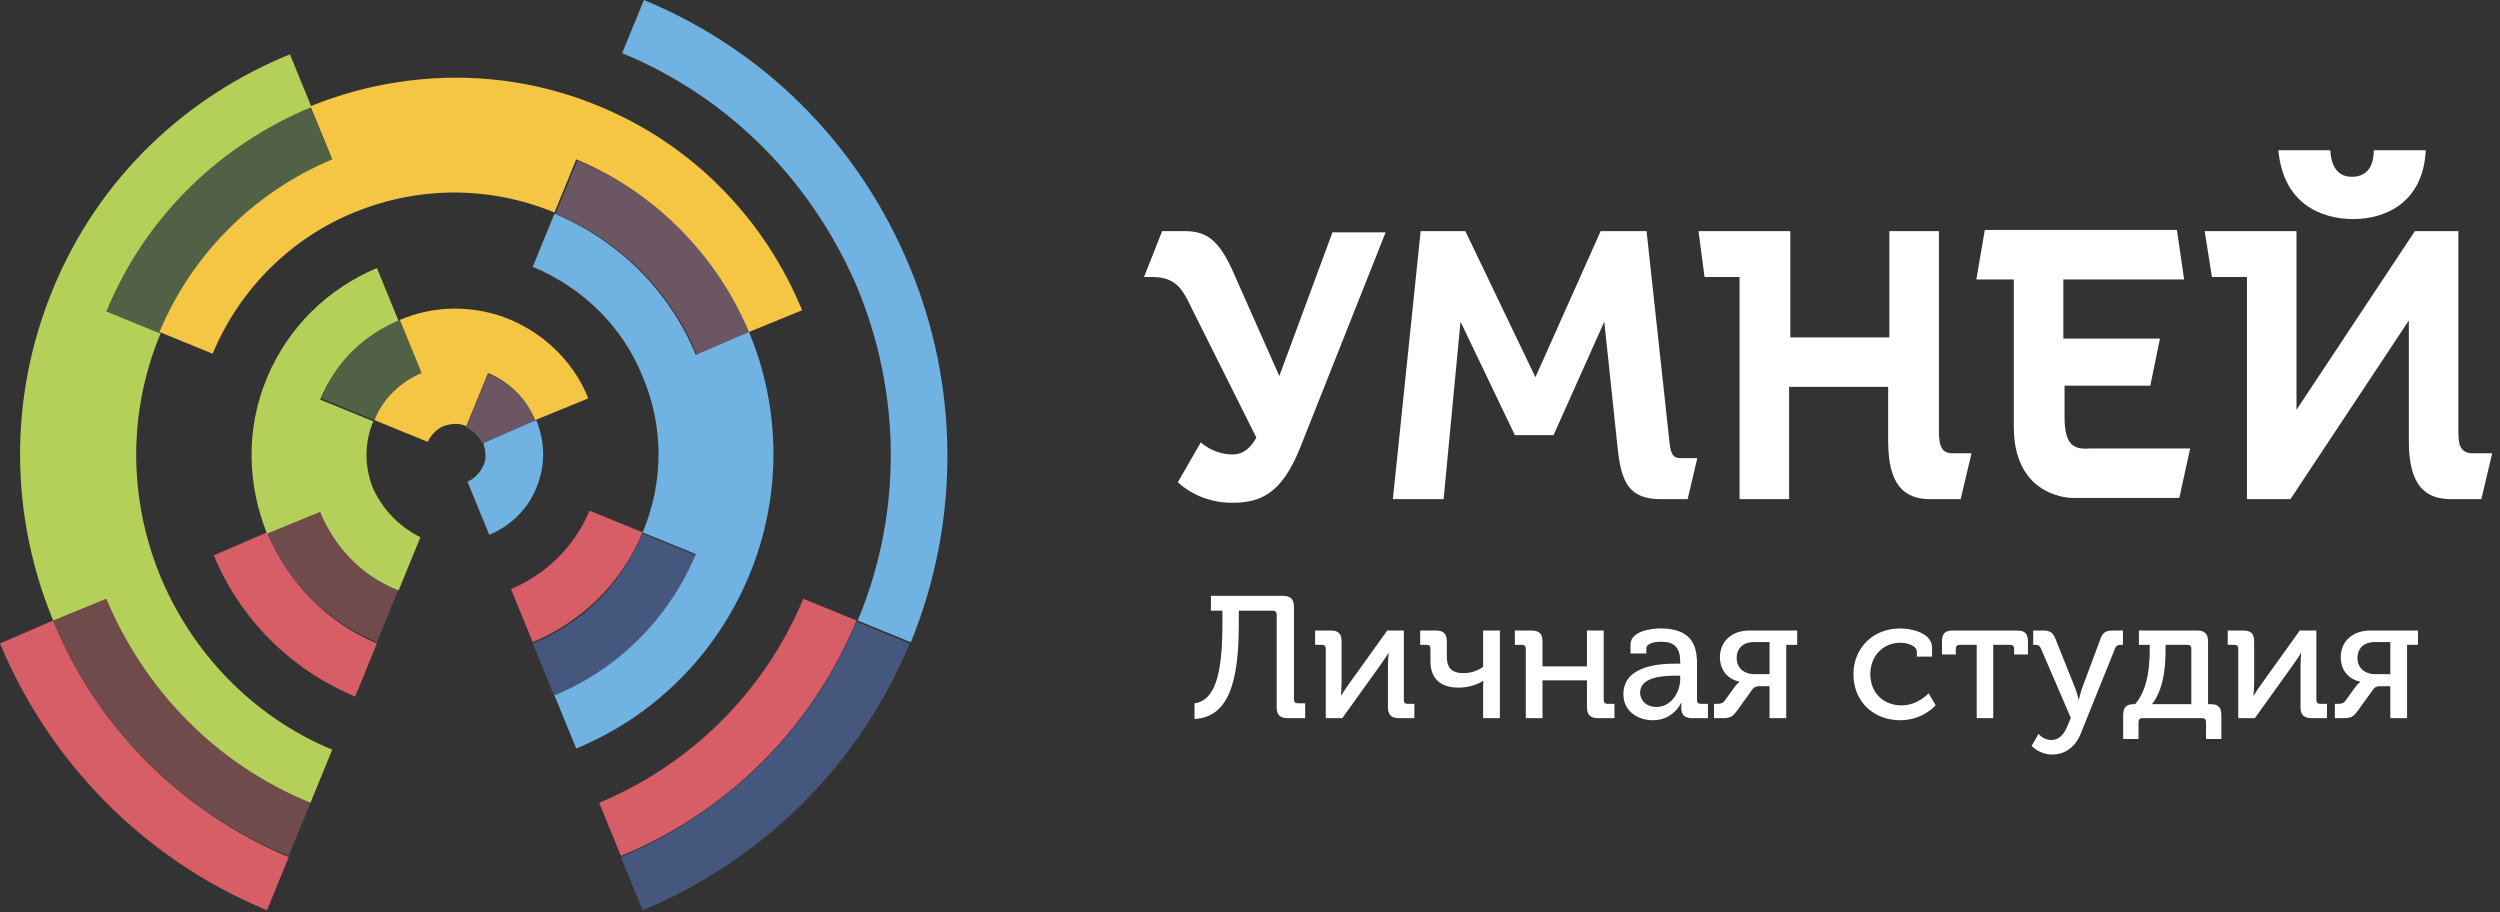 <?xml version="1.0" encoding="UTF-8"?>
<svg width="274px" height="100px" viewBox="0 0 274 100" version="1.1" xmlns="http://www.w3.org/2000/svg" xmlns:xlink="http://www.w3.org/1999/xlink">
    <rect x="0" y="0" width="274" height="100" fill="#333333" stroke="none"/>
    <!-- Generator: Sketch 52.2 (67145) - http://www.bohemiancoding.com/sketch -->
    <title>logo</title>
    <desc>Created with Sketch.</desc>
    <defs>
        <path d="M5.582,62.869 L5.582,61.14 C7.843,60.836 8.641,57.929 8.641,52.476 L8.641,50.994 L7.387,50.994 L7.387,49.36 L15.272,49.36 C16.127,49.36 16.488,49.721 16.488,50.576 L16.488,60.722 C16.488,60.988 16.64,61.14 16.906,61.14 L17.723,61.14 L17.723,62.774 L15.804,62.774 C14.949,62.774 14.588,62.413 14.588,61.558 L14.588,51.412 C14.588,51.127 14.436,50.994 14.17,50.994 L10.446,50.994 L10.446,52.495 C10.446,58.917 9.287,62.66 5.582,62.869 Z M19.965,62.774 L19.965,55.155 C19.965,54.87 19.813,54.737 19.566,54.737 L18.806,54.737 L18.806,53.16 L20.497,53.16 C21.352,53.16 21.713,53.502 21.713,54.357 L21.713,58.936 C21.713,59.449 21.656,60.171 21.637,60.266 L21.675,60.266 C21.751,60.114 22.245,59.373 22.568,58.936 L26.71,53.16 L28.534,53.16 L28.534,60.779 C28.534,61.064 28.686,61.197 28.933,61.197 L29.693,61.197 L29.693,62.774 L28.002,62.774 C27.147,62.774 26.786,62.413 26.786,61.558 L26.786,56.998 C26.786,56.523 26.843,55.801 26.862,55.649 L26.824,55.649 C26.748,55.82 26.254,56.561 25.931,56.998 L21.789,62.774 L19.965,62.774 Z M34.519,59.43 C32.524,59.43 31.441,58.404 31.441,56.542 L31.441,55.155 C31.441,54.851 31.308,54.737 31.004,54.737 L30.32,54.737 L30.32,53.16 L32.049,53.16 C32.98,53.16 33.246,53.635 33.246,54.376 L33.246,56.029 C33.246,56.979 33.55,57.834 35.07,57.834 C36.077,57.834 36.799,57.435 37.217,57.15 L37.217,53.16 L39.06,53.16 L39.06,62.774 L37.217,62.774 L37.217,59.297 C37.217,59.012 37.236,58.689 37.236,58.689 L37.217,58.689 C36.552,59.126 35.545,59.43 34.519,59.43 Z M41.891,62.774 L41.891,55.155 C41.891,54.87 41.739,54.737 41.473,54.737 L40.694,54.737 L40.694,53.16 L42.518,53.16 C43.373,53.16 43.734,53.521 43.734,54.376 L43.734,57.093 L48.598,57.093 L48.598,53.16 L50.441,53.16 L50.441,60.779 C50.441,61.064 50.593,61.197 50.859,61.197 L51.619,61.197 L51.619,62.774 L49.814,62.774 C48.959,62.774 48.598,62.413 48.598,61.558 L48.598,58.632 L43.734,58.632 L43.734,62.774 L41.891,62.774 Z M52.588,60.152 C52.588,56.922 56.787,56.789 58.402,56.789 L58.82,56.789 L58.82,56.656 C58.82,55.003 58.174,54.395 56.692,54.395 C56.236,54.395 55.115,54.509 55.115,55.136 L55.115,55.687 L53.367,55.687 L53.367,54.718 C53.367,53.179 55.78,52.932 56.654,52.932 C59.827,52.932 60.663,54.547 60.663,56.694 L60.663,60.779 C60.663,61.064 60.815,61.197 61.081,61.197 L61.86,61.197 L61.86,62.774 L60.112,62.774 C59.257,62.774 58.934,62.356 58.934,61.672 C58.934,61.33 58.953,61.102 58.953,61.102 L58.915,61.102 C58.934,61.102 58.098,63.002 55.818,63.002 C54.146,63.002 52.588,61.995 52.588,60.152 Z M54.431,59.981 C54.431,60.76 55.039,61.539 56.236,61.539 C57.832,61.539 58.82,59.905 58.82,58.48 L58.82,58.119 L58.326,58.119 C56.939,58.119 54.431,58.252 54.431,59.981 Z M62.525,62.774 L62.525,61.197 L62.829,61.197 C63.304,61.197 63.513,61.121 63.722,60.817 L64.805,59.316 C64.938,59.126 65.09,58.955 65.299,58.822 L65.299,58.784 C64.083,58.499 63.171,57.587 63.171,56.086 C63.171,54.319 64.52,53.16 66.401,53.16 L71.645,53.16 L71.645,54.737 L70.448,54.737 L70.448,62.774 L68.605,62.774 L68.605,59.278 L67.541,59.278 C67.009,59.278 66.876,59.392 66.515,59.924 L65.109,61.881 C64.539,62.66 64.33,62.774 63.399,62.774 L62.525,62.774 Z M66.99,57.948 L68.605,57.948 L68.605,54.433 L66.933,54.433 C65.698,54.433 65.014,55.136 65.014,56.181 C65.014,57.264 65.812,57.948 66.99,57.948 Z M77.801,57.967 C77.801,55.136 79.872,52.932 82.969,52.932 C84.128,52.932 86.427,53.407 86.427,55.041 L86.427,56.029 L84.755,56.029 L84.755,55.497 C84.755,54.813 83.653,54.509 82.969,54.509 C81.088,54.509 79.663,55.915 79.663,57.948 C79.663,60.133 81.259,61.368 83.064,61.368 C84.869,61.368 86.047,60.038 86.047,60.038 L86.826,61.349 C86.826,61.349 85.477,63.002 82.931,63.002 C79.91,63.002 77.801,60.855 77.801,57.967 Z M91.31,62.774 L91.31,54.737 L89.448,54.737 C89.182,54.737 89.03,54.889 89.03,55.155 L89.03,55.801 L87.51,55.801 L87.51,54.338 C87.51,53.483 87.871,53.16 88.726,53.16 L95.718,53.16 C96.573,53.16 96.934,53.483 96.934,54.338 L96.934,55.801 L95.414,55.801 L95.414,55.155 C95.414,54.889 95.262,54.737 94.996,54.737 L93.134,54.737 L93.134,62.774 L91.31,62.774 Z M99.594,66.764 C98.169,66.764 97.333,65.814 97.333,65.814 L98.093,64.484 C98.112,64.541 98.701,65.168 99.499,65.168 C100.24,65.168 100.829,64.636 101.19,63.781 L101.627,62.736 L98.34,55.117 C98.207,54.813 98.055,54.737 97.751,54.737 L97.504,54.737 L97.504,53.16 L98.587,53.16 C99.366,53.16 99.67,53.369 99.974,54.129 L102.14,59.544 C102.33,60.038 102.482,60.703 102.482,60.703 L102.52,60.703 C102.52,60.703 102.672,60.038 102.843,59.544 L104.857,54.129 C105.123,53.369 105.465,53.16 106.244,53.16 L107.346,53.16 L107.346,54.737 L107.099,54.737 C106.795,54.737 106.624,54.813 106.491,55.117 L102.71,64.503 C102.102,65.985 100.943,66.764 99.594,66.764 Z M107.365,62.432 C107.365,61.615 107.688,61.235 108.524,61.235 L108.676,61.235 C110.215,59.449 110.272,56.58 110.272,55.174 L110.272,54.737 L109.094,54.737 L109.094,53.16 L115.459,53.16 C116.314,53.16 116.675,53.521 116.675,54.376 L116.675,61.235 L116.979,61.235 C117.815,61.235 118.138,61.615 118.138,62.432 L118.138,65.054 L116.447,65.054 L116.447,63.192 C116.447,62.926 116.295,62.774 116.048,62.774 L109.455,62.774 C109.208,62.774 109.056,62.926 109.056,63.192 L109.056,65.054 L107.365,65.054 L107.365,62.432 Z M110.538,61.235 L114.832,61.235 L114.832,55.155 C114.832,54.87 114.68,54.737 114.414,54.737 L112.02,54.737 L112.02,55.155 C112.02,56.485 111.982,59.411 110.538,61.235 Z M119.981,62.774 L119.981,55.155 C119.981,54.87 119.829,54.737 119.582,54.737 L118.822,54.737 L118.822,53.16 L120.513,53.16 C121.368,53.16 121.729,53.502 121.729,54.357 L121.729,58.936 C121.729,59.449 121.672,60.171 121.653,60.266 L121.691,60.266 C121.767,60.114 122.261,59.373 122.584,58.936 L126.726,53.16 L128.55,53.16 L128.55,60.779 C128.55,61.064 128.702,61.197 128.949,61.197 L129.709,61.197 L129.709,62.774 L128.018,62.774 C127.163,62.774 126.802,62.413 126.802,61.558 L126.802,56.998 C126.802,56.523 126.859,55.801 126.878,55.649 L126.84,55.649 C126.764,55.82 126.27,56.561 125.947,56.998 L121.805,62.774 L119.981,62.774 Z M130.564,62.774 L130.564,61.197 L130.868,61.197 C131.343,61.197 131.552,61.121 131.761,60.817 L132.844,59.316 C132.977,59.126 133.129,58.955 133.338,58.822 L133.338,58.784 C132.122,58.499 131.21,57.587 131.21,56.086 C131.21,54.319 132.559,53.16 134.44,53.16 L139.684,53.16 L139.684,54.737 L138.487,54.737 L138.487,62.774 L136.644,62.774 L136.644,59.278 L135.58,59.278 C135.048,59.278 134.915,59.392 134.554,59.924 L133.148,61.881 C132.578,62.66 132.369,62.774 131.438,62.774 L130.564,62.774 Z M135.029,57.948 L136.644,57.948 L136.644,54.433 L134.972,54.433 C133.737,54.433 133.053,55.136 133.053,56.181 C133.053,57.264 133.851,57.948 135.029,57.948 Z" id="path-1"></path>
    </defs>
    <g id="Page-1" stroke="none" stroke-width="1" fill="none" fill-rule="evenodd">
        <g id="logo">
            <g id="Group-3" transform="translate(125.33, 15.939)">
                <g id="Group">
                    <path d="M87.174,31.358 L87.174,9.394 L81.746,9.394 L81.746,21.038 L70.889,21.038 L70.889,9.394 L60.826,9.394 L61.488,14.422 L65.328,14.422 L65.328,38.768 L70.756,38.768 L70.756,26.463 L81.613,26.463 L81.613,32.417 C81.613,37.18 83.334,38.768 86.247,38.768 L89.557,38.768 L90.749,33.74 L88.63,33.74 C87.439,33.74 87.174,32.814 87.174,31.358 Z" id="Shape" fill="#FFFFFF"></path>
                    <path d="M57.649,32.549 L55.133,9.394 L50.102,9.394 L42.952,25.404 L35.273,9.394 L30.374,9.394 L27.329,38.768 L32.889,38.768 L34.743,19.318 L40.701,31.755 L44.938,31.755 L50.499,19.318 L51.955,33.078 C52.352,37.048 53.279,38.768 56.722,38.768 L59.635,38.768 L60.694,34.269 L58.84,34.269 C58.178,34.269 57.781,34.005 57.649,32.549 Z" id="Shape" fill="#FFFFFF"></path>
                    <path d="M100.944,29.771 L100.944,26.33 L110.344,26.33 L111.403,21.17 L100.811,21.17 L100.811,14.687 L114.051,14.687 L113.257,9.262 L92.205,9.262 L91.278,14.687 L95.383,14.687 L95.383,30.829 C95.383,37.974 100.679,38.636 101.871,38.636 L113.522,38.636 L114.713,33.211 L103.857,33.211 C102.135,33.343 100.944,33.078 100.944,29.771 Z" id="Shape" fill="#FFFFFF"></path>
                    <path d="M145.695,33.74 C144.239,33.74 144.107,32.681 144.107,31.358 L144.107,9.394 L139.34,9.394 L126.365,28.977 L126.365,9.394 L116.302,9.394 L117.097,14.422 L120.936,14.422 L120.936,38.768 L125.703,38.768 L138.678,19.185 L138.678,32.417 C138.678,37.18 140.399,38.768 143.312,38.768 L146.622,38.768 L147.814,33.74 L145.695,33.74 Z" id="Shape" fill="#FFFFFF"></path>
                    <path d="M14.883,25.272 L9.719,13.628 C8.263,10.453 6.939,9.394 4.556,9.394 L2.04,9.394 L0.054,14.422 L0.981,14.422 C3.496,14.422 4.291,15.745 5.218,17.73 L12.367,32.02 C11.705,33.211 10.911,33.872 9.719,33.872 C8.66,33.872 7.336,33.475 6.277,32.549 L3.761,36.915 C5.35,38.371 7.468,39.165 9.719,39.165 C12.897,39.165 15.148,38.106 17.134,33.211 L26.534,9.527 L20.709,9.527 L14.883,25.272 Z" id="Shape" fill="#FFFFFF"></path>
                    <path d="M132.588,8.071 C136.162,8.071 140.267,6.219 140.532,0.529 L134.838,0.529 C134.838,2.911 133.514,3.44 132.455,3.44 C131.396,3.44 130.204,2.911 130.072,0.529 L124.379,0.529 C124.908,6.351 129.013,8.071 132.588,8.071 Z" id="Shape" fill="#FFFFFF"></path>
                    <g id="Личная-студия">
                        <use fill="#000000" xlink:href="#path-1"></use>
                        <use fill="#FFFFFF" xlink:href="#path-1"></use>
                    </g>
                </g>
            </g>
            <g id="Group-5" fill-rule="nonzero">
                <g id="Group">
                    <path d="M93.873,68.141 C88.841,80.314 79.308,89.179 68.054,93.943 L70.437,99.764 C83.148,94.472 94.005,84.284 99.698,70.523 L93.873,68.141 Z M76.263,60.864 L70.437,58.483 C68.054,64.172 63.685,68.406 58.389,70.523 L60.772,76.345 C67.657,73.434 73.35,68.141 76.263,60.864 Z" id="Shape" fill="#46577D"></path>
                    <path d="M5.826,68.009 L0,70.523 C5.296,83.225 15.491,94.075 29.261,99.764 L31.644,93.943 C19.463,88.782 10.46,79.388 5.826,68.009 Z M88.047,65.628 C83.678,76.08 75.469,83.887 65.671,87.989 L68.054,93.81 C79.308,89.179 88.841,80.182 93.873,68.009 L88.047,65.628 Z M29.261,58.35 L23.435,60.864 C26.215,67.612 31.644,73.302 38.926,76.345 L41.309,70.523 C35.616,68.141 31.512,63.643 29.261,58.35 Z M64.612,55.969 C62.891,60.07 59.713,62.981 56.006,64.569 L58.389,70.391 C63.685,68.141 68.054,64.04 70.437,58.35 L64.612,55.969 Z" id="Shape" fill="#D75E66"></path>
                    <path d="M11.651,65.628 L5.826,68.009 C10.46,79.388 19.463,88.782 31.644,93.81 L34.027,87.989 C23.567,83.622 15.756,75.419 11.651,65.628 Z M35.086,55.969 L29.261,58.35 C31.512,63.643 35.616,68.009 41.309,70.391 L43.692,64.569 C39.72,62.849 36.675,59.673 35.086,55.969 Z" id="Shape" fill="#704B4C"></path>
                    <path d="M17.609,63.246 C14.167,54.91 13.902,45.384 17.609,36.519 L11.784,34.137 C16.153,23.684 24.362,15.878 34.16,11.776 L31.776,5.954 C20.39,10.585 10.857,19.45 5.826,31.623 C0.794,43.796 1.192,56.763 5.826,68.009 L11.651,65.628 C15.756,75.419 23.435,83.622 34.027,87.989 L36.41,82.167 C27.539,78.462 21.052,71.449 17.609,63.246 Z M40.912,53.587 C39.985,51.338 39.853,48.691 40.912,46.177 L35.086,43.796 C36.808,39.694 39.985,36.783 43.692,35.195 L41.309,29.374 C36.013,31.623 31.644,35.725 29.261,41.414 C26.877,47.104 27.142,53.19 29.261,58.483 L35.086,56.101 C36.675,59.938 39.588,63.114 43.692,64.701 L46.076,58.88 C43.692,57.689 41.971,55.836 40.912,53.587 Z" id="Shape" fill="#B5D059"></path>
                    <path d="M34.027,11.776 C24.229,15.878 16.021,23.552 11.651,34.137 L17.477,36.519 C21.184,27.654 28.201,21.038 36.41,17.598 L34.027,11.776 Z M43.825,35.063 C39.985,36.651 36.808,39.562 35.219,43.663 L41.044,46.045 C42.104,43.531 43.957,41.811 46.208,40.885 L43.825,35.063 Z" id="Shape" fill="#506146"></path>
                    <path d="M63.288,17.598 L60.905,23.419 C68.187,26.463 73.615,32.152 76.396,38.9 L82.221,36.519 C78.779,28.183 72.159,21.302 63.288,17.598 Z M53.49,41.017 L51.107,46.839 C51.901,47.236 52.563,47.898 52.828,48.559 L58.654,46.177 C57.859,43.928 56.006,41.943 53.49,41.017 Z" id="Shape" fill="#6D5664"></path>
                    <path d="M99.698,29.241 C94.402,16.407 84.34,5.689 70.57,0 L68.187,5.822 C80.368,10.85 89.238,20.376 94.005,31.623 C98.639,42.87 99.036,55.969 94.005,68.009 L99.831,70.391 C105.391,56.763 104.994,41.943 99.698,29.241 Z M76.263,38.9 C73.483,32.152 68.054,26.463 60.772,23.419 L58.389,29.241 C64.082,31.623 68.319,35.989 70.437,41.282 C72.688,46.574 72.821,52.661 70.437,58.35 L76.263,60.732 C73.218,68.009 67.525,73.434 60.772,76.213 L63.155,82.034 C71.497,78.594 78.382,71.979 82.089,63.114 C85.796,54.249 85.531,44.59 82.089,36.386 L76.263,38.9 Z M52.961,48.559 C53.225,49.353 53.358,50.279 52.961,51.073 C52.563,51.867 51.901,52.528 51.239,52.793 L53.623,58.615 C55.873,57.689 57.859,55.836 58.786,53.455 C59.845,50.941 59.713,48.427 58.786,46.045 L52.961,48.559 Z" id="Shape" fill="#70B2E2"></path>
                    <path d="M65.671,11.644 C55.211,7.277 43.825,7.674 34.027,11.644 L36.41,17.465 C28.201,20.906 21.184,27.521 17.477,36.386 L23.303,38.768 C26.348,31.491 32.041,26.066 38.794,23.287 C45.546,20.509 53.358,20.244 60.772,23.287 L63.155,17.465 C72.026,21.17 78.646,28.183 82.089,36.386 L87.914,34.005 C83.942,24.346 76.263,16.01 65.671,11.644 Z M56.006,35.063 C51.901,33.343 47.532,33.475 43.825,35.063 L46.208,40.885 C43.957,41.811 41.971,43.663 41.044,46.045 L46.87,48.427 C47.267,47.633 47.929,46.971 48.591,46.707 C49.386,46.442 50.312,46.31 51.107,46.707 L53.49,40.885 C56.006,41.943 57.727,43.796 58.654,46.045 L64.479,43.663 C63.023,39.959 59.978,36.783 56.006,35.063 Z" id="Shape" fill="#F4C644"></path>
                </g>
            </g>
        </g>
    </g>
</svg>